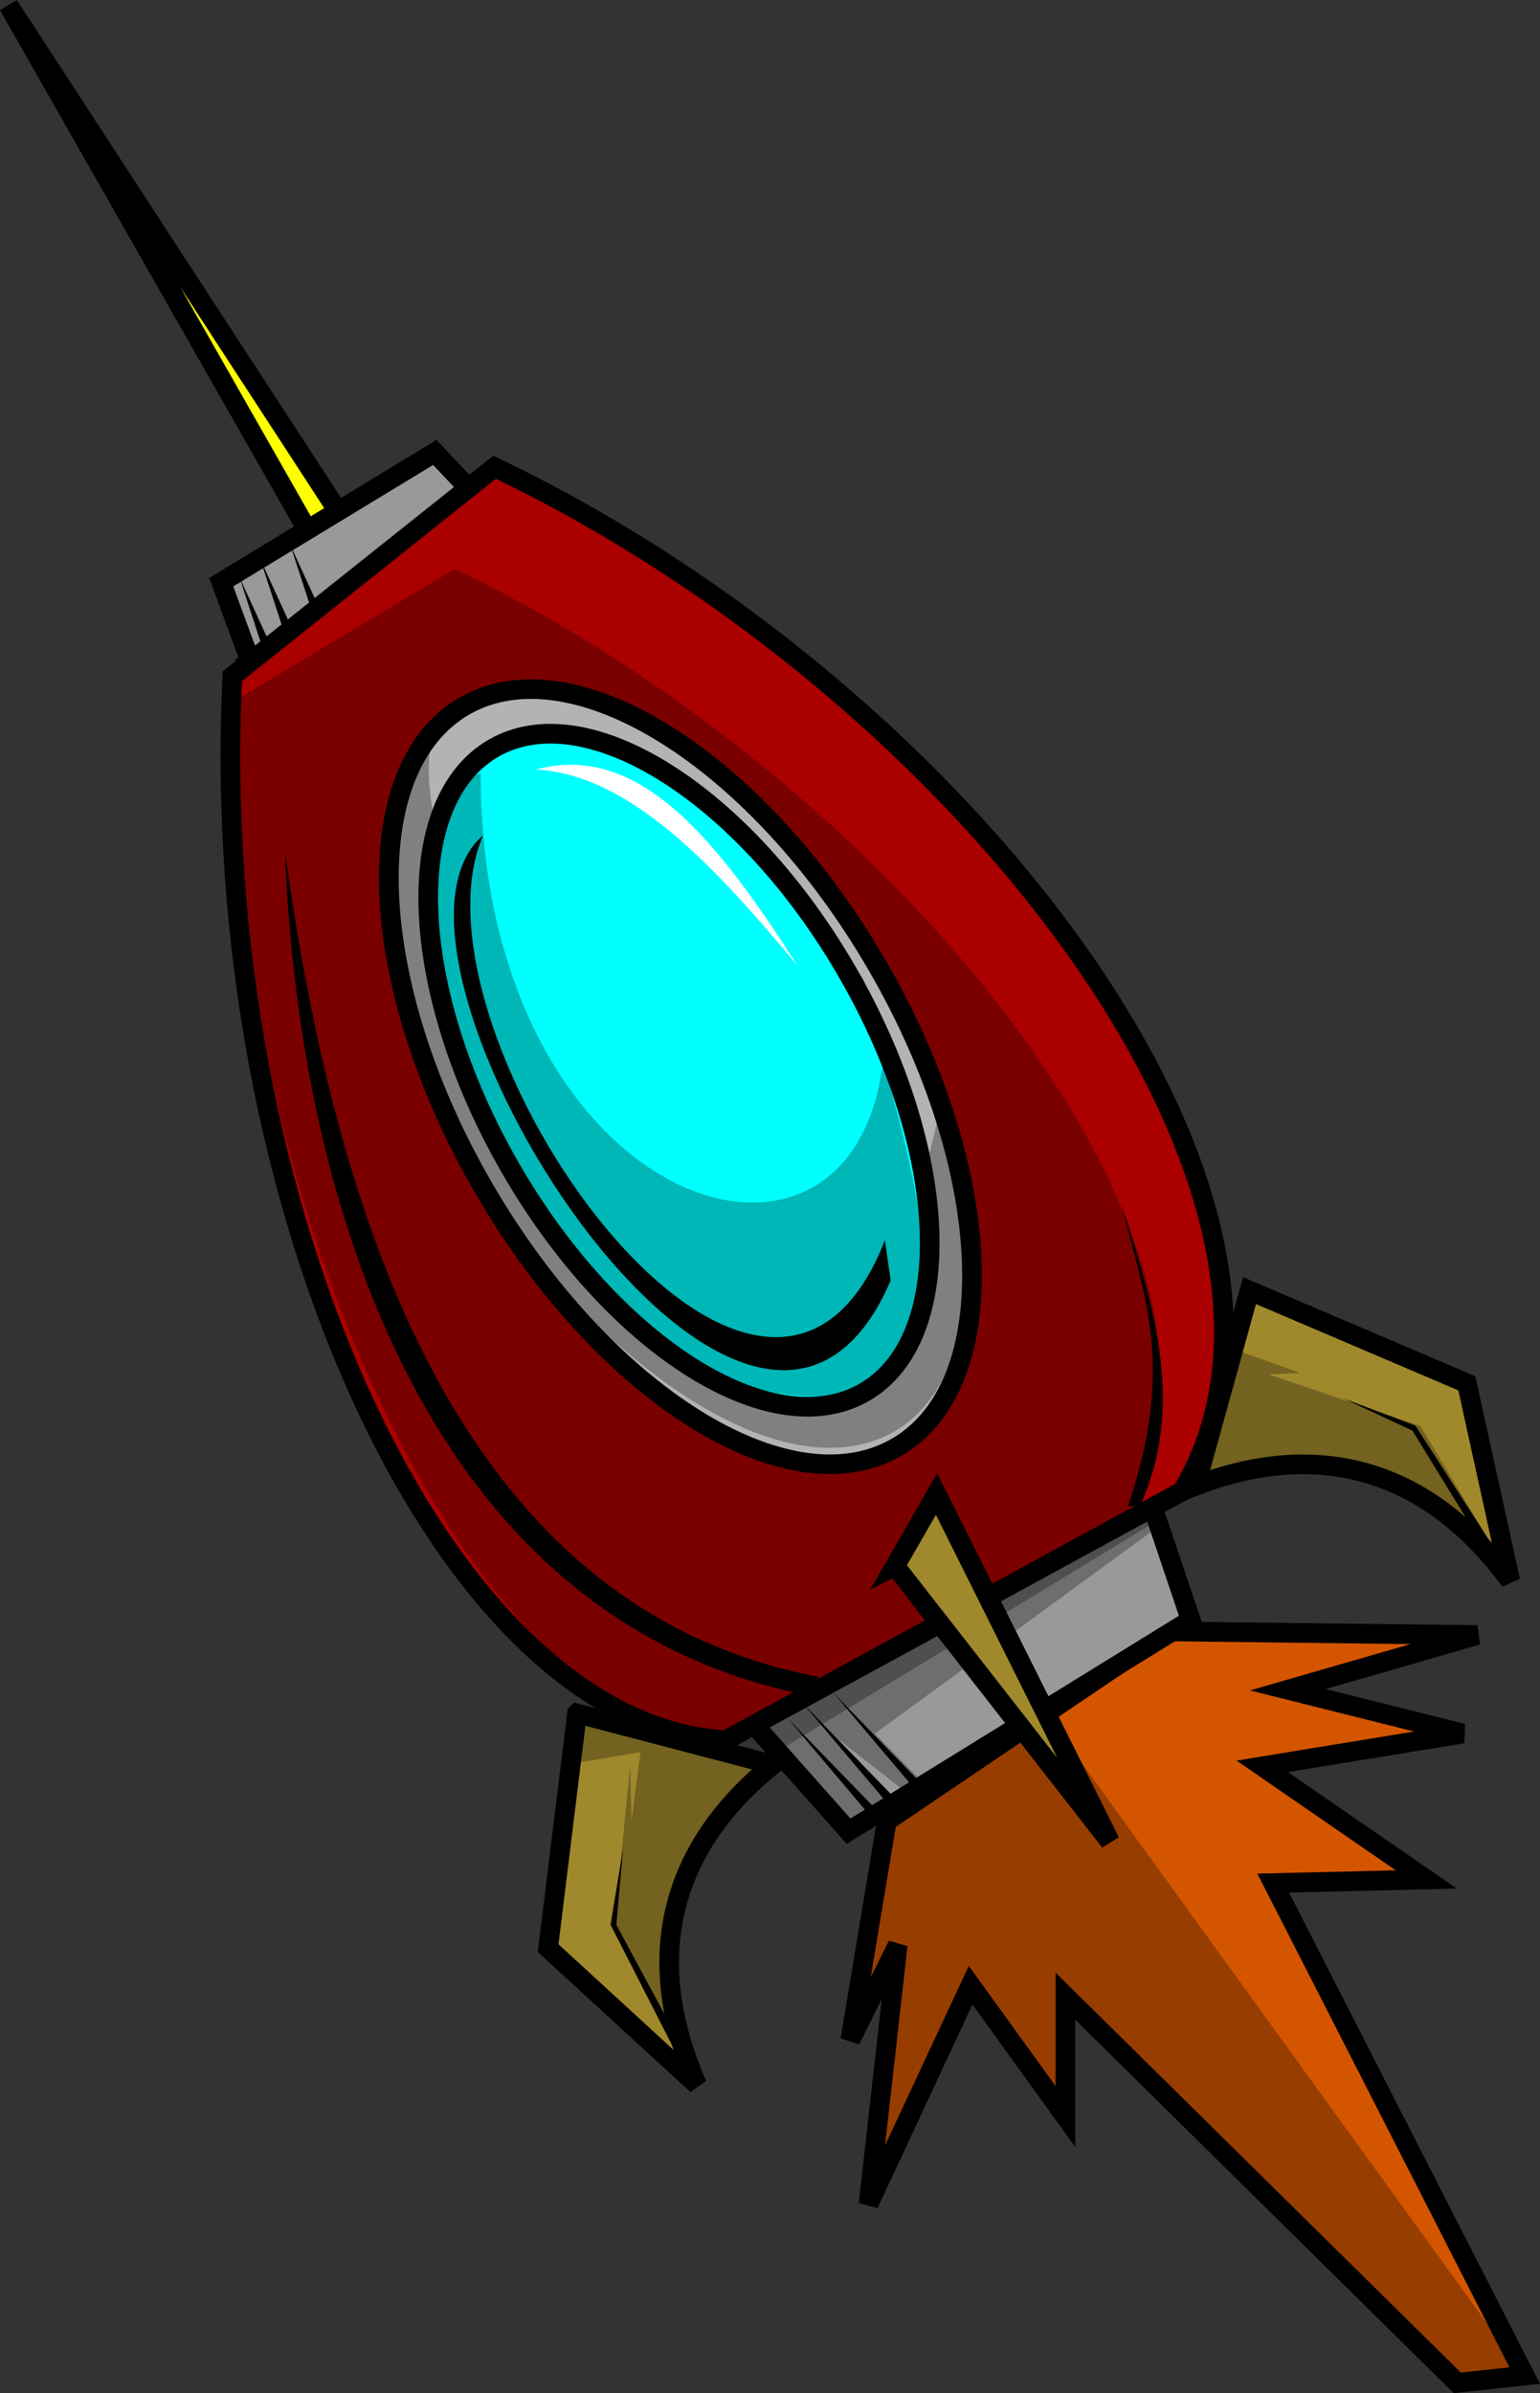 <?xml version="1.0" encoding="UTF-8" standalone="no"?>
<!-- Created with Inkscape (http://www.inkscape.org/) -->

<svg
   xmlns:dc="http://purl.org/dc/elements/1.1/"
   xmlns:cc="http://creativecommons.org/ns#"
   xmlns:rdf="http://www.w3.org/1999/02/22-rdf-syntax-ns#"
   xmlns:svg="http://www.w3.org/2000/svg"
   xmlns="http://www.w3.org/2000/svg"
   xmlns:xlink="http://www.w3.org/1999/xlink"
   xmlns:sodipodi="http://sodipodi.sourceforge.net/DTD/sodipodi-0.dtd"
   xmlns:inkscape="http://www.inkscape.org/namespaces/inkscape"
   width="603.5"
   height="937.156"
   id="svg10076"
   version="1.1"
   inkscape:version="0.48.3.1 r9886"
   sodipodi:docname="tren.svg">
  <rect width="100%" height="100%" fill="#333333" stroke="none"/>
  <defs
     id="defs10078">
    <linearGradient
       inkscape:collect="always"
       xlink:href="#linearGradient7120-8"
       id="linearGradient7559"
       gradientUnits="userSpaceOnUse"
       gradientTransform="translate(-99.528,-59.559)"
       x1="285.978"
       y1="1011.907"
       x2="307.962"
       y2="982.906" />
    <linearGradient
       id="linearGradient7120-8"
       inkscape:collect="always">
      <stop
         id="stop7122-14"
         offset="0"
         style="stop-color:#000000;stop-opacity:1;" />
      <stop
         id="stop7124-6"
         offset="1"
         style="stop-color:#000000;stop-opacity:0;" />
    </linearGradient>
  </defs>
  <sodipodi:namedview
     id="base"
     pagecolor="#ffffff"
     bordercolor="#666666"
     borderopacity="1.0"
     inkscape:pageopacity="0.0"
     inkscape:pageshadow="2"
     inkscape:zoom="0.35"
     inkscape:cx="300.43444"
     inkscape:cy="469.53677"
     inkscape:document-units="px"
     inkscape:current-layer="layer1"
     showgrid="false"
     inkscape:window-width="577"
     inkscape:window-height="451"
     inkscape:window-x="687"
     inkscape:window-y="48"
     inkscape:window-maximized="0"
     fit-margin-top="0"
     fit-margin-left="0"
     fit-margin-right="0"
     fit-margin-bottom="0" />
  <g
     inkscape:label="Capa 1"
     inkscape:groupmode="layer"
     id="layer1"
     transform="translate(-162.969,-68.5)">
    <path
       style="color:#000000;fill:#d45500;fill-opacity:1;fill-rule:nonzero;stroke:#000000;stroke-width:7.702px;stroke-linecap:butt;stroke-linejoin:miter;stroke-miterlimit:4;stroke-opacity:1;stroke-dasharray:none;stroke-dashoffset:0;marker:none;visibility:visible;display:inline;overflow:visible;enable-background:accumulate"
       d="m 510.482,781.645 -14.286,85.714 18.571,-37.143 -11.429,101.429 40,-85.714 37.143,51.429 0,-47.143 153.571,151.429 26.429,-2.857 -98.571,-192.857 60,-1.429 -64.286,-44.286 78.571,-12.857 -68.571,-17.143 74.286,-21.429 -121.429,-1.429 -110,74.286 z"
       id="path10863"
       sodipodi:nodetypes="ccccccccccccccccc"
       inkscape:connector-curvature="0" />
    <path
       style="opacity:0.283;color:#000000;fill:#000000;fill-opacity:1;fill-rule:nonzero;stroke:none;stroke-width:6.971px;marker:none;visibility:visible;display:inline;overflow:visible;enable-background:accumulate"
       d="m 510.482,781.645 -14.286,85.714 18.571,-37.143 -11.429,101.429 40,-85.714 37.143,51.429 0,-47.143 153.571,151.429 26.429,-2.857 -187.143,-258.571 -62.857,41.429 z"
       id="path10863-4"
       sodipodi:nodetypes="ccccccccccc"
       inkscape:connector-curvature="0" />
    <path
       style="color:#000000;fill:#ffff00;fill-opacity:1;fill-rule:nonzero;stroke:#000000;stroke-width:7.702px;stroke-linecap:butt;stroke-linejoin:miter;stroke-miterlimit:4;stroke-opacity:1;stroke-dasharray:none;stroke-dashoffset:0;marker:none;visibility:visible;display:inline;overflow:visible;enable-background:accumulate"
       d="M 287.723,283.647 166.324,70.594 300.394,276.35 l -12.672,7.297 z"
       id="path8058"
       inkscape:connector-curvature="0" />
    <path
       style="color:#000000;fill:#999999;fill-opacity:1;fill-rule:nonzero;stroke:#000000;stroke-width:7.702px;stroke-linecap:butt;stroke-linejoin:miter;stroke-miterlimit:4;stroke-opacity:1;stroke-dasharray:none;stroke-dashoffset:0;marker:none;visibility:visible;display:inline;overflow:visible;enable-background:accumulate"
       d="m 261.083,327.545 -11.405,-31.074 83.679,-50.787 19.882,21 -92.156,60.86 z"
       id="path8048"
       inkscape:connector-curvature="0" />
    <path
       style="color:#000000;fill:#999999;fill-opacity:1;fill-rule:nonzero;stroke:#000000;stroke-width:7.702px;stroke-linecap:butt;stroke-linejoin:miter;stroke-miterlimit:4;stroke-opacity:1;stroke-dasharray:none;stroke-dashoffset:0;marker:none;visibility:visible;display:inline;overflow:visible;enable-background:accumulate"
       d="m 443.218,726.699 52.287,58.918 134.088,-82.728 -20.727,-61.49 -165.648,85.3 z"
       id="path7911"
       inkscape:connector-curvature="0" />
    <path
       style="color:#000000;fill:#aa0000;fill-opacity:1;fill-rule:nonzero;stroke:#000000;stroke-width:7.702px;stroke-linecap:butt;stroke-linejoin:miter;stroke-miterlimit:4;stroke-opacity:1;stroke-dasharray:none;stroke-dashoffset:0;marker:none;visibility:visible;display:inline;overflow:visible;enable-background:accumulate"
       d="m 254.015,333.319 102.763,-81.839 c 185.066,88.334 337.027,287.93 269.488,401.008 L 447.439,749.967 C 338.27,744.305 243.823,543.558 254.015,333.319 z"
       id="path7909"
       sodipodi:nodetypes="ccccc"
       inkscape:connector-curvature="0" />
    <path
       style="color:#000000;fill:#a0892c;fill-opacity:1;fill-rule:nonzero;stroke:#000000;stroke-width:7.702px;stroke-linecap:butt;stroke-linejoin:miter;stroke-miterlimit:4;stroke-opacity:1;stroke-dasharray:none;stroke-dashoffset:0;marker:none;visibility:visible;display:inline;overflow:visible;enable-background:accumulate"
       d="m 389.1,739.508 76.721,20.065 c -32.263,25.887 -55.17,66.939 -29.668,125.39 l -58.386,-53.57 11.332,-91.885 z"
       id="path7934"
       sodipodi:nodetypes="ccccc"
       inkscape:connector-curvature="0" />
    <path
       style="color:#000000;fill:#000000;fill-opacity:1;fill-rule:nonzero;stroke:none;stroke-width:2.445px;marker:none;visibility:visible;display:inline;overflow:visible;enable-background:accumulate"
       d="m 432.984,882.419 -30.756,-60.168 4.923,-29.769 -2.655,29.761 28.009,52.015 0.481,8.16 z"
       id="path7946"
       inkscape:connector-curvature="0" />
    <path
       style="color:#000000;fill:#a0892c;fill-opacity:1;fill-rule:nonzero;stroke:#000000;stroke-width:7.702px;stroke-linecap:butt;stroke-linejoin:miter;stroke-miterlimit:4;stroke-opacity:1;stroke-dasharray:none;stroke-dashoffset:0;marker:none;visibility:visible;display:inline;overflow:visible;enable-background:accumulate"
       d="m 652.643,573.915 -21.151,76.429 c 38.582,-14.913 85.586,-14.122 123.343,37.271 l -17.031,-77.386 -85.161,-36.314 z"
       id="path7934-0"
       sodipodi:nodetypes="ccccc"
       inkscape:connector-curvature="0" />
    <path
       style="color:#000000;fill:#000000;fill-opacity:1;fill-rule:nonzero;stroke:none;stroke-width:2.445px;marker:none;visibility:visible;display:inline;overflow:visible;enable-background:accumulate"
       d="m 754.226,683.597 -36.605,-56.8 -28.218,-10.683 27.074,12.64 30.933,50.331 6.817,4.511 z"
       id="path7946-9"
       inkscape:connector-curvature="0" />
    <path
       style="opacity:0.283;color:#000000;fill:#000000;fill-opacity:1;fill-rule:nonzero;stroke:none;stroke-width:6.971px;marker:none;visibility:visible;display:inline;overflow:visible;enable-background:accumulate"
       d="m 256.241,342.122 84.938,-50.845 C 508.696,371.235 665.44,557.965 604.305,660.32 L 442.435,748.555 C 343.618,739.657 247.016,525.615 256.241,342.122 z"
       id="path7909-8"
       sodipodi:nodetypes="ccccc"
       inkscape:connector-curvature="0" />
    <path
       sodipodi:type="arc"
       style="color:#000000;fill:#b3b3b3;fill-opacity:1;fill-rule:nonzero;stroke:#000000;stroke-width:2.113px;stroke-linecap:butt;stroke-linejoin:miter;stroke-miterlimit:4;stroke-opacity:1;stroke-dasharray:none;stroke-dashoffset:0;marker:none;visibility:visible;display:inline;overflow:visible;enable-background:accumulate"
       id="path8046-2"
       sodipodi:cx="473.25647"
       sodipodi:cy="1537.993"
       sodipodi:rx="24.243662"
       sodipodi:ry="46.214478"
       d="m 497.5,1537.993 c 0,25.524 -10.854,46.215 -24.244,46.215 -13.389,0 -24.244,-20.691 -24.244,-46.215 0,-25.523 10.854,-46.214 24.244,-46.214 13.389,0 24.244,20.691 24.244,46.214 z"
       transform="matrix(3.174,-1.81,1.828,3.143,-3883.953,-3487.18)" />
    <path
       style="opacity:0.283;color:#000000;fill:#000000;fill-opacity:1;fill-rule:nonzero;stroke:none;stroke-width:6.971px;marker:none;visibility:visible;display:inline;overflow:visible;enable-background:accumulate"
       d="m 335.184,350.096 c -33.789,57.416 147.22,368.914 194.959,158.089 40.604,120.605 -37.69,180.521 -146.472,66.165 -82.161,-83.234 -80.231,-180.214 -48.487,-224.254 z"
       id="path10545"
       sodipodi:nodetypes="cccc"
       inkscape:connector-curvature="0" />
    <path
       sodipodi:type="arc"
       style="color:#000000;fill:#00ffff;fill-opacity:1;fill-rule:nonzero;stroke:#000000;stroke-width:2.445px;stroke-linecap:butt;stroke-linejoin:miter;stroke-miterlimit:4;stroke-opacity:1;stroke-dasharray:none;stroke-dashoffset:0;marker:none;visibility:visible;display:inline;overflow:visible;enable-background:accumulate"
       id="path8046"
       sodipodi:cx="473.25647"
       sodipodi:cy="1537.993"
       sodipodi:rx="24.243662"
       sodipodi:ry="46.214478"
       d="m 497.5,1537.993 c 0,25.524 -10.854,46.215 -24.244,46.215 -13.389,0 -24.244,-20.691 -24.244,-46.215 0,-25.523 10.854,-46.214 24.244,-46.214 13.389,0 24.244,20.691 24.244,46.214 z"
       transform="matrix(2.729,-1.572,1.572,2.729,-3280.198,-2965.616)" />
    <path
       style="color:#000000;fill:#000000;fill-opacity:1;fill-rule:nonzero;stroke:none;stroke-width:2.445px;marker:none;visibility:visible;display:inline;overflow:visible;enable-background:accumulate"
       d="m 274.668,402.356 c 17.834,127.002 60.44,294.817 209.216,322.822 l -6.749,6.749 C 332.072,701.577 280.073,542.965 274.668,402.356 z"
       id="path8526"
       sodipodi:nodetypes="cccc"
       inkscape:connector-curvature="0" />
    <path
       style="color:#000000;fill:#000000;fill-opacity:1;fill-rule:nonzero;stroke:none;stroke-width:2.445px;marker:none;visibility:visible;display:inline;overflow:visible;enable-background:accumulate"
       d="m 352.281,395.607 c -33.515,78.078 110.023,279.985 157.474,158.599 l 2.25,15.747 C 457.597,696.749 296.938,443.093 352.281,395.607 z"
       id="path8536"
       sodipodi:nodetypes="cccc"
       inkscape:connector-curvature="0" />
    <path
       style="color:#000000;fill:#000000;fill-opacity:1;fill-rule:nonzero;stroke:none;stroke-width:2.445px;marker:none;visibility:visible;display:inline;overflow:visible;enable-background:accumulate"
       d="m 604.895,658.698 c 18.736,-55.329 6.636,-81.594 -2.525,-118.693 12.57,39.228 25.233,78.455 7.576,117.683 l -5.051,1.01 z"
       id="path10492"
       sodipodi:nodetypes="cccc"
       inkscape:connector-curvature="0" />
    <path
       style="opacity:0.283;color:#000000;fill:#000000;fill-opacity:1;fill-rule:nonzero;stroke:none;stroke-width:6.971px;marker:none;visibility:visible;display:inline;overflow:visible;enable-background:accumulate"
       d="m 614.054,668.431 -108.214,78.929 19.286,19.643 -6.786,3.571 -27.857,-21.786 22.5,23.571 -18.214,11.786 -33.571,-39.286 152.143,-82.857 0.714,6.429 z"
       id="path10755"
       inkscape:connector-curvature="0" />
    <path
       style="opacity:0.283;color:#000000;fill:#000000;fill-opacity:1;fill-rule:nonzero;stroke:none;stroke-width:6.971px;marker:none;visibility:visible;display:inline;overflow:visible;enable-background:accumulate"
       d="m 612.982,662.002 0.357,3.929 -143.571,87.143 -9.643,-7.857 151.071,-85.357 1.786,2.143 z"
       id="path10765"
       inkscape:connector-curvature="0" />
    <path
       style="color:#000000;fill:#a0892c;fill-opacity:1;fill-rule:nonzero;stroke:#000000;stroke-width:7.702px;stroke-linecap:butt;stroke-linejoin:miter;stroke-miterlimit:4;stroke-opacity:1;stroke-dasharray:none;stroke-dashoffset:0;marker:none;visibility:visible;display:inline;overflow:visible;enable-background:accumulate"
       d="m 513.753,681.767 84.212,107.912 -67.984,-136.079 -16.229,28.167 z"
       id="path7988"
       inkscape:connector-curvature="0" />
    <path
       style="color:#000000;fill:#ffffff;fill-opacity:1;fill-rule:nonzero;stroke:none;stroke-width:6.971px;marker:none;visibility:visible;display:inline;overflow:visible;enable-background:accumulate"
       d="m 372.982,369.859 c 41.3,-11.261 72.452,29.913 102.5,76.786 -32.782,-39.444 -65.965,-74.874 -102.5,-76.786 z"
       id="path10568"
       sodipodi:nodetypes="ccc"
       inkscape:connector-curvature="0" />
    <path
       style="color:#000000;fill:#000000;fill-opacity:1;fill-rule:nonzero;stroke:none;stroke-width:2.445px;marker:none;visibility:visible;display:inline;overflow:visible;enable-background:accumulate"
       d="m 502.982,778.431 -31.429,-37.143 35.714,36.786 -4.286,0.357 z"
       id="path10578"
       inkscape:connector-curvature="0" />
    <path
       style="color:#000000;fill:#000000;fill-opacity:1;fill-rule:nonzero;stroke:none;stroke-width:2.445px;marker:none;visibility:visible;display:inline;overflow:visible;enable-background:accumulate"
       d="m 509.054,772.716 -31.429,-37.143 35.714,36.786 -4.286,0.357 z"
       id="path10578-6"
       inkscape:connector-curvature="0" />
    <path
       style="color:#000000;fill:#000000;fill-opacity:1;fill-rule:nonzero;stroke:none;stroke-width:2.445px;marker:none;visibility:visible;display:inline;overflow:visible;enable-background:accumulate"
       d="m 521.018,768.609 -31.429,-37.143 35.714,36.786 -4.286,0.357 z"
       id="path10578-9"
       inkscape:connector-curvature="0" />
    <path
       style="color:#000000;fill:#000000;fill-opacity:1;fill-rule:nonzero;stroke:none;stroke-width:2.445px;marker:none;visibility:visible;display:inline;overflow:visible;enable-background:accumulate"
       d="m 265.519,321.238 -8.699,-26.661 12.813,27.913 -4.114,-1.251 z"
       id="path10578-0"
       sodipodi:nodetypes="cccc"
       inkscape:connector-curvature="0" />
    <path
       style="color:#000000;fill:#000000;fill-opacity:1;fill-rule:nonzero;stroke:none;stroke-width:2.445px;marker:none;visibility:visible;display:inline;overflow:visible;enable-background:accumulate"
       d="m 273.667,314.171 -8.699,-26.661 12.813,27.913 -4.114,-1.251 z"
       id="path10578-0-8"
       sodipodi:nodetypes="cccc"
       inkscape:connector-curvature="0" />
    <path
       style="color:#000000;fill:#000000;fill-opacity:1;fill-rule:nonzero;stroke:none;stroke-width:2.445px;marker:none;visibility:visible;display:inline;overflow:visible;enable-background:accumulate"
       d="m 285.453,308.636 -8.699,-26.661 12.813,27.913 -4.114,-1.251 z"
       id="path10578-0-3"
       sodipodi:nodetypes="cccc"
       inkscape:connector-curvature="0" />
    <path
       style="opacity:0.283;color:#000000;fill:#000000;fill-opacity:1;fill-rule:nonzero;stroke:none;stroke-width:6.971px;marker:none;visibility:visible;display:inline;overflow:visible;enable-background:accumulate"
       d="m 430.139,873.861 -26.264,-52.528 6.061,-61.619 0.505,21.718 3.536,-26.769 -27.274,4.546 2.02,-18.688 75.761,19.698 -30.305,32.325 -9.596,28.284 5.556,53.033 z"
       id="path10722"
       inkscape:connector-curvature="0" />
    <path
       style="opacity:0.283;color:#000000;fill:#000000;fill-opacity:1;fill-rule:nonzero;stroke:none;stroke-width:6.971px;marker:none;visibility:visible;display:inline;overflow:visible;enable-background:accumulate"
       d="m 749.852,677.386 -30.305,-50.508 -59.599,-20.203 12.627,-0.505 -22.728,-8.081 -20.203,52.528 c 54.892,-16.275 92.194,-2.648 120.208,26.769 z"
       id="path10745"
       sodipodi:nodetypes="ccccccc"
       inkscape:connector-curvature="0" />
    <path
       style="opacity:0.283;color:#000000;fill:#000000;fill-opacity:1;fill-rule:nonzero;stroke:none;stroke-width:6.971px;marker:none;visibility:visible;display:inline;overflow:visible;enable-background:accumulate"
       d="m 351.347,371.31 c -0.057,169.894 145.392,217.436 157.584,113.137 15.809,54.411 43.621,153.61 -56.569,126.269 C 349.457,556.388 336.168,471.069 332.154,400.604 c 4.629,-10.354 0.053,-23.777 19.193,-29.294 z"
       id="path10832"
       sodipodi:nodetypes="ccccc"
       inkscape:connector-curvature="0" />
  </g>
</svg>
